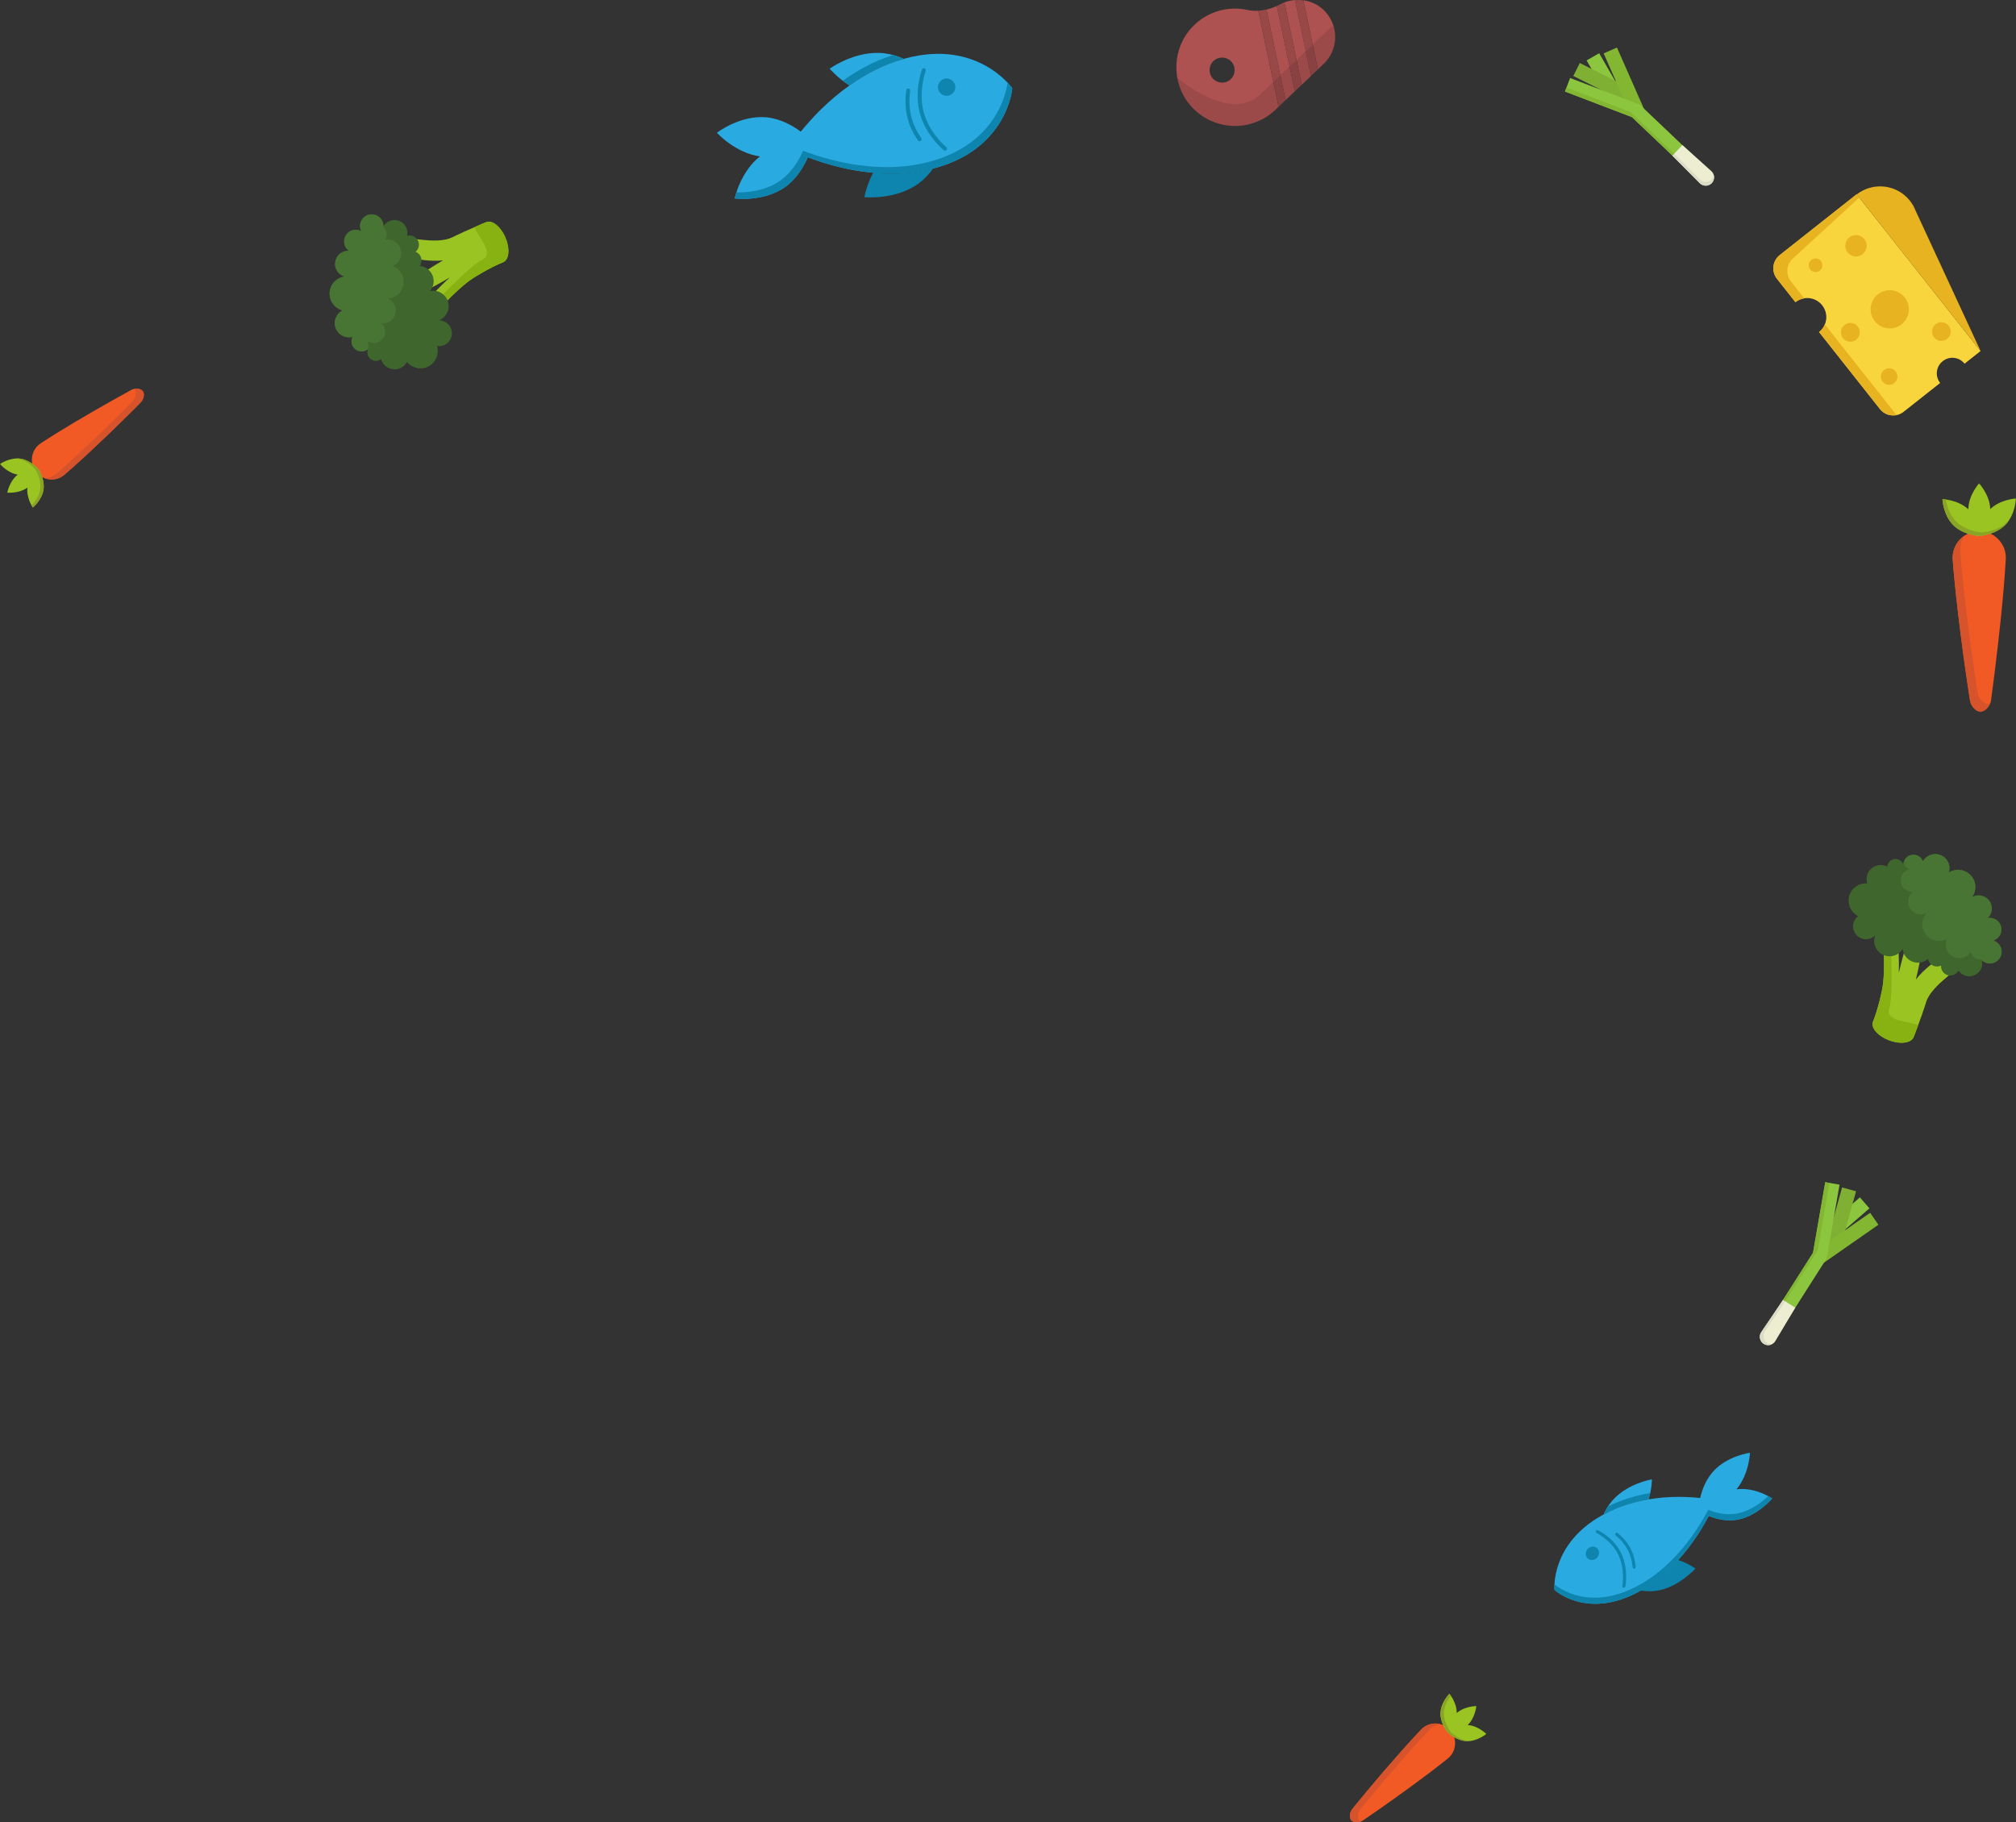 <?xml version="1.0" encoding="UTF-8"?>
<svg id="animated-svg1" data-name="Ebene 1" xmlns="http://www.w3.org/2000/svg" viewBox="0 0 423.15 382.59">
  <rect x="0" y="0" width="423.15" height="382.59" fill="#333333" stroke="none"/>
  <g>
    <path d="m84.07,50.02l-.25,2.94c.82.47,1.68.81,2.53,1.08.84.26,1.7.44,2.55.55,1.33.16,2.73.22,4.09.08-2.17,1.25-4.3,2.6-6.32,4.13l1.48,2.76c2.15-.96,4.21-2.11,6.24-3.3.02,0,.03-.02.05-.03-.58.52-1.14,1.06-1.7,1.6-1.54,1.52-3.02,3.1-4.43,4.77l1.99,2.33c.55-.62,1.14-1.25,1.7-1.87.85-.92,1.74-1.84,2.63-2.72,1.18-1.15,2.39-2.28,3.69-3.26.98-.74,2.01-1.32,3.05-1.93,1.4-.79,2.83-1.53,4.32-2.13h0c1.17-.61,1.34-2.87.38-5.13-.96-2.26-2.81-3.77-4.05-3.23-.75.26-2.24.97-2.96,1.27-1.07.45-2.14.93-3.19,1.44l-1.04.5c-.81.38-1.88.57-2.86.61-2.59.15-5.28-.51-7.89-.48h-.02Z" fill="#9ac422" strokeWidth="0"/>
    <path d="m101.26,54.49c-2.82,1.47-9.59,8.67-9.59,8.67l1.59.59c.47-.48.94-.96,1.41-1.43,1.18-1.15,2.39-2.28,3.69-3.26.98-.74,2.01-1.32,3.05-1.93,1.4-.79,2.83-1.53,4.32-2.13h0c1.17-.61,1.34-2.87.38-5.13-.99-2.32-2.81-3.77-4.05-3.23-.6.21-1.72.72-2.5,1.08,1,2.28,4.21,5.46,1.7,6.78h0Z" fill="#88b212" strokeWidth="0"/>
    <path d="m75.83,48.52s.01.04.02.05c-.67-.38-1.53-.44-2.28-.07-1.2.6-1.7,2.05-1.11,3.26.18.38.46.68.78.91-.47-.03-.94.06-1.38.28-1.36.67-1.93,2.33-1.25,3.69.35.73.99,1.22,1.71,1.43-.38.05-.76.16-1.12.34-1.8.88-2.53,3.06-1.65,4.85.49,1,1.37,1.67,2.37,1.92-1.48.73-2.08,2.51-1.35,3.99.64,1.29,2.08,1.92,3.42,1.57-.28.57-.31,1.26,0,1.88.51,1.04,1.78,1.47,2.82.96.17-.09.34-.2.47-.32-.22.47-.24,1.03.02,1.53.43.87,1.49,1.24,2.36.8.11-.06.22-.12.31-.19.05.16.11.31.19.47.73,1.48,2.52,2.09,3.99,1.35.57-.28,1-.71,1.29-1.22,1.04,1.29,2.87,1.74,4.42.97,1.55-.77,2.38-2.65,1.86-4.33.54.08,1.1,0,1.62-.25,1.35-.66,1.89-2.29,1.23-3.63-.46-.94-1.41-1.5-2.4-1.51.07-.03.14-.05.2-.09,1.6-.79,2.26-2.72,1.47-4.32-.67-1.35-2.16-2.04-3.57-1.73.79-.95,1.01-2.32.42-3.5-.51-1.04-1.51-1.69-2.59-1.79.41-.57.51-1.33.18-2-.22-.45-.61-.79-1.05-.96.68-.56.92-1.53.5-2.35-.41-.82-1.4-1.27-2.28-1,.13-.59.08-1.22-.22-1.81-.66-1.35-2.29-1.89-3.63-1.23-.51.26-.91.65-1.17,1.11.02-.41-.05-.83-.25-1.22-.6-1.2-2.05-1.7-3.26-1.11-1.21.59-1.7,2.05-1.11,3.26h.03Zm8.22,2.8v.02s0,0,0,0h0s0-.01,0-.01Z" fill="#3e662d" strokeWidth="0"/>
    <path d="m76.94,45.26c-.45.22-.81.57-1.04.98-.39.68-.44,1.54-.09,2.3-.67-.36-1.5-.4-2.23-.05-1.2.6-1.7,2.05-1.11,3.26.18.38.46.68.78.91-.47-.03-.94.06-1.38.28-1.36.67-1.93,2.33-1.25,3.69.35.73.99,1.22,1.71,1.43-.38.05-.76.16-1.12.34-1.8.88-2.53,3.06-1.65,4.85.49,1,1.37,1.67,2.37,1.92-1.48.73-2.08,2.51-1.35,3.99.64,1.29,2.08,1.92,3.42,1.57-.28.57-.31,1.26,0,1.88.51,1.04,1.78,1.47,2.82.96.12-.06.23-.13.34-.21.21-.53.23-1.15,0-1.72,0-.02-.01-.04-.02-.05.63.43,1.44.56,2.2.26,1.22-.47,1.82-1.84,1.35-3.06-.15-.38-.38-.7-.68-.95.44.07.91.02,1.36-.14,1.38-.53,2.06-2.08,1.54-3.47-.28-.73-.85-1.27-1.53-1.54.37-.02.75-.09,1.11-.23,1.81-.7,2.72-2.74,2.02-4.55-.39-1.01-1.19-1.73-2.13-2.06,1.49-.58,2.23-2.25,1.65-3.74-.51-1.3-1.84-2.04-3.18-1.81.33-.53.41-1.2.17-1.81-.12-.31-.31-.57-.54-.78.05-.45-.03-.91-.24-1.34-.6-1.22-2.08-1.73-3.32-1.12h.02Z" fill="#487534" strokeWidth="0"/>
  </g>
  <g>
    <path d="m212.48,18.54s-.99,12.62-16.26,16.75c-.12.03-.23.06-.35.09-4.32,1.13-8.63,1.26-12.6.89-5.58-.5-10.48-2.02-13.72-3.25-.84,1.97-2.34,4.52-4.76,6.25-4.52,3.2-10.58,2.4-10.58,2.4,0,0,1.16-5.58,5.3-8.83-5.22-.73-9.03-4.97-9.03-4.97,0,0,4.84-3.73,10.34-3.24,2.99.27,5.54,1.73,7.26,3.01,2.19-2.7,5.65-6.47,10.23-9.7,3.25-2.31,7.04-4.36,11.35-5.56.12-.05.23-.08.35-.11,15.29-4.13,22.48,6.28,22.48,6.28h-.02Z" fill="#29abe2" strokeWidth="0"/>
    <path d="m192.98,29.65c-.11,0-.24-.08-.31-.18-1.01-1.47-1.73-2.97-2.14-4.51-.5-1.85-.61-3.87-.31-6.02.02-.23.24-.38.47-.36s.38.24.36.47c-.28,2.05-.18,3.96.29,5.7.38,1.44,1.07,2.88,2.03,4.25.14.18.08.44-.1.58-.08.05-.18.08-.27.07h-.02Z" fill="#0e85af" strokeWidth="0"/>
    <path d="m198.31,31.63s-.17-.03-.22-.09c-.16-.13-3.77-3.11-5.01-7.74-1.25-4.63.37-9.03.44-9.22.07-.22.33-.32.53-.24.22.07.32.31.24.53,0,.04-1.58,4.35-.4,8.71,1.18,4.36,4.7,7.3,4.74,7.32.18.15.2.4.05.58-.08.11-.22.15-.35.14l-.02.02Z" fill="#0e85af" strokeWidth="0"/>
    <path d="m198.55,20.11c1,.08,1.88-.67,1.96-1.67s-.67-1.88-1.67-1.96-1.88.67-1.96,1.67.67,1.88,1.67,1.96Z" fill="#0e85af" strokeWidth="0"/>
    <path d="m189.64,12.37c-4.28,1.21-8.08,3.25-11.35,5.56-2.58-1.63-4.14-3.51-4.14-3.51,0,0,5.43-3.95,11.47-3.23,1.45.17,2.81.6,4.02,1.15v.02Z" fill="#29abe2" strokeWidth="0"/>
    <path d="m195.85,35.38c-.77,1.08-1.73,2.15-2.9,3.03-4.84,3.66-11.52,2.98-11.52,2.98,0,0,.42-2.4,1.83-5.11,3.97.37,8.28.21,12.6-.89Z" fill="#0e85af" strokeWidth="0"/>
    <path d="m211.48,17.36c-.2,1.55-2.03,12.71-16.25,16.56-.12.03-.23.06-.35.09-4.31,1.13-8.63,1.26-12.6.89-5.58-.5-10.48-2.02-13.72-3.25-.84,1.97-2.34,4.52-4.76,6.25-3.21,2.28-7.21,2.54-9.24,2.49-.25.78-.37,1.28-.37,1.28,0,0,6.07.8,10.58-2.4,2.44-1.73,3.92-4.28,4.76-6.25,3.24,1.23,8.14,2.73,13.72,3.25,3.97.37,8.28.21,12.6-.89.12-.03.23-.06.35-.09,15.29-4.13,16.26-16.75,16.26-16.75,0,0-.32-.48-.99-1.18Z" fill="#0e85af" strokeWidth="0"/>
    <path d="m177.05,16.82s-.12.09-.16.12c.43.32.9.66,1.43.99,3.25-2.31,7.04-4.36,11.35-5.56-.7-.32-1.46-.59-2.26-.81-3.89,1.24-7.33,3.14-10.33,5.26h-.02Z" fill="#0e85af" strokeWidth="0"/>
  </g>
  <g>
    <path d="m8.54,93.07c4.89-3.18,10.09-6.2,15.17-9.07.84-.47,3.06-1.71,3.88-2.15.91-.5,2.63-.32,2.61,1.02-.03.66-.24,1.15-.64,1.59l-1.04,1.05-2.1,2.09c-2.71,2.68-5.72,5.56-8.52,8.15-1.45,1.32-2.9,2.65-4.38,3.92-1.74,1.49-4.35,1.28-5.84-.45-1.62-1.87-1.2-4.8.86-6.14Z" fill="#f15a24" strokeWidth="0"/>
    <path d="m28.52,82.64c-.03.66-.24,1.15-.64,1.59l-1.04,1.05-2.1,2.09c-2.71,2.68-5.72,5.56-8.52,8.15-1.45,1.32-2.9,2.65-4.38,3.92-.71.6-1.56.92-2.42.98,1.36.49,2.92.26,4.1-.74,1.49-1.27,2.93-2.6,4.38-3.92,2.8-2.6,5.82-5.47,8.52-8.15l2.1-2.09,1.04-1.05c.39-.44.61-.92.64-1.59.02-1.14-1.21-1.44-2.13-1.2.28.21.47.52.46.96h0Z" fill="#d6532b" strokeWidth="0"/>
    <path d="m0,97.41s1.53,1.88,3.72,2.24c-1.75,1.37-2.19,3.78-2.19,3.78,0,0,2.43.25,4.23-1.06-.26,2.2,1.13,4.19,1.13,4.19,0,0,1.95-1.58,2.25-3.82.27-1.94-.76-3.73-1.04-4.19h0s-.02-.02-.04-.04c-.02-.03-.04-.05-.04-.05h0c-.35-.4-1.8-1.88-3.73-2.16-2.24-.32-4.3,1.12-4.3,1.12v-.02Z" fill="#9ac422" strokeWidth="0"/>
    <path d="m3.42,96.26c.05,0,.1.01.16.02,1.94.27,3.38,1.76,3.73,2.16h0s.01.02.04.05c.03.03.04.04.04.04h0c.28.45,1.32,2.25,1.04,4.19-.22,1.55-1.21,2.78-1.81,3.39.16.28.27.45.27.45,0,0,1.95-1.58,2.25-3.82.27-1.94-.76-3.73-1.04-4.19h0s-.02-.02-.04-.04c-.02-.03-.04-.05-.04-.05h0c-.35-.4-1.8-1.88-3.73-2.16-.3-.04-.59-.06-.87-.04Z" fill="#8aa526" strokeWidth="0"/>
  </g>
  <g>
    <path d="m382.39,258.34l2,2.3,7.99-6.95-2-2.3-7.99,6.95Z" fill="#8cc63f" strokeWidth="0"/>
    <path d="m389.58,250.11l-2.93-.81-3.2,11.52,2.93.81,3.2-11.52Z" fill="#7faf33" strokeWidth="0"/>
    <path d="m380.51,263.01l1.74,2.5,12.02-8.38-1.74-2.5-12.02,8.38Z" fill="#83b732" strokeWidth="0"/>
    <path d="m383.44,264.15l2.67-15.43-2.99-.52-2.57,14.82-11,17.29,2.57,1.63,11.32-17.79h-.02s.02,0,.02,0Z" fill="#8cc63f" strokeWidth="0"/>
    <path d="m374.25,272.92l-4.57,6.76c-.56.82-.32,1.93.51,2.46.83.53,1.94.27,2.44-.58l4.19-7.01-2.57-1.63h0Z" fill="#ecedd1" strokeWidth="0"/>
    <path d="m374.25,272.92l.46.3,6.82-10.72,2.45-14.15-.87-.15-2.57,14.82-6.3,9.9Z" fill="#83b732" strokeWidth="0"/>
    <path d="m370.96,281.98c-.83-.53-1.07-1.65-.51-2.46l4.26-6.3-.46-.3-4.57,6.76c-.56.82-.32,1.93.51,2.46.53.34,1.17.36,1.7.1-.32,0-.63-.09-.92-.27h0Z" fill="#dbdbc6" strokeWidth="0"/>
  </g>
  <g>
    <path d="m326.28,333.8s6.85,6.37,17.86.28c.08-.05.17-.1.25-.14,3.09-1.74,5.69-4.03,7.84-6.4,3.03-3.32,5.15-6.84,6.44-9.28,1.47.62,3.62,1.2,5.9.82,4.24-.71,7.41-4.47,7.41-4.47,0,0-3.45-2.42-7.5-1.94,2.7-3.25,2.83-7.66,2.83-7.66,0,0-4.7.61-7.68,3.88-1.62,1.78-2.39,3.97-2.77,5.62-2.63-.28-6.53-.45-10.82.28-3.06.51-6.3,1.47-9.42,3.16-.09.04-.18.09-.26.13-11.02,6.1-10.08,15.73-10.08,15.73h.01Z" fill="#29abe2" strokeWidth="0"/>
    <path d="m343.24,329.22c.06-.07.1-.17.09-.27-.14-1.36-.46-2.57-.98-3.64-.62-1.29-1.57-2.45-2.81-3.46-.12-.11-.33-.08-.45.06s-.1.34.02.45c1.18.97,2.07,2.07,2.66,3.28.49,1,.8,2.16.92,3.44,0,.18.17.29.35.26.07-.02.14-.05.2-.11h.01Z" fill="#0e85af" strokeWidth="0"/>
    <path d="m341.09,333.22s.08-.11.08-.17c.03-.16.67-3.77-.91-6.98-1.56-3.22-4.7-4.74-4.84-4.81-.15-.08-.35,0-.43.16-.09.16-.03.34.12.43.02.02,3.09,1.52,4.56,4.55,1.47,3.03.87,6.56.86,6.6-.03.18.08.32.26.34.1.01.21-.04.28-.12h.02Z" fill="#0e85af" strokeWidth="0"/>
    <path d="m335.23,327.04c-.55.59-1.44.66-1.98.15s-.54-1.4,0-1.99,1.44-.66,1.98-.15.54,1.4,0,1.99Z" fill="#0e85af" strokeWidth="0"/>
    <path d="m336.62,317.93c3.11-1.68,6.36-2.64,9.42-3.16.7-2.3.69-4.18.69-4.18,0,0-5.15.81-8.34,4.5-.77.89-1.35,1.86-1.79,2.83h.01Z" fill="#29abe2" strokeWidth="0"/>
    <path d="m344.4,333.92c.99.17,2.08.23,3.21.07,4.66-.64,8.24-4.67,8.24-4.67,0,0-1.44-1.09-3.61-1.8-2.15,2.37-4.76,4.65-7.84,6.4Z" fill="#0e85af" strokeWidth="0"/>
    <path d="m326.27,332.61c.88.74,7.5,5.85,17.76.18.08-.05.17-.1.25-.14,3.09-1.74,5.69-4.03,7.84-6.4,3.03-3.32,5.15-6.84,6.44-9.28,1.47.62,3.62,1.2,5.9.82,3.01-.5,5.49-2.55,6.66-3.69.54.29.85.5.85.5,0,0-3.16,3.76-7.41,4.47-2.29.39-4.42-.2-5.9-.82-1.29,2.44-3.42,5.95-6.44,9.28-2.15,2.37-4.76,4.65-7.84,6.4-.08.05-.17.1-.25.14-11.02,6.1-17.86-.28-17.86-.28,0,0-.05-.44,0-1.19Z" fill="#0e85af" strokeWidth="0"/>
    <path d="m346.22,313.49s.11-.02.15-.02c-.09.41-.2.85-.35,1.32-3.06.51-6.3,1.47-9.42,3.16.25-.56.56-1.12.93-1.68,2.9-1.45,5.86-2.29,8.68-2.77h.01Z" fill="#0e85af" strokeWidth="0"/>
  </g>
  <g>
    <path d="m265.83,2l4.01,19.01,1.93-1.84-3.78-17.92c-.7.33-1.42.58-2.16.75h0Zm7.74-1.93l3.06,14.49,1.27-1.21c2.99-2.94,3.14-7.71.34-10.83-1.24-1.39-2.91-2.22-4.67-2.46Zm-3.98.44l3.65,17.28,1.93-1.84L271.81.01c-.75.05-1.5.22-2.21.49h-.01Zm-7.77,1.57c-4.01-.87-8.39.29-11.49,3.51-4.32,4.49-4.58,11.63-.58,16.41,4.61,5.51,12.83,5.92,17.95,1.05l.67-.64-4.26-20.15c-.77.04-1.54-.01-2.3-.18Zm-3.49,14.54c-1.06,1.01-2.72.96-3.72-.09-1-1.05-.96-2.72.09-3.72,1.05-1,2.72-.96,3.72.09,1,1.05.96,2.72-.09,3.72Z" fill="#ad5151" strokeWidth="0"/>
    <path d="m273.56.08l3.06,14.49-1.46,1.38L271.8.02c.59-.04,1.18-.03,1.77.06h0Z" fill="#994848" strokeWidth="0"/>
    <path d="m269.58.51l3.65,17.28-1.46,1.39-3.78-17.92c.21-.09.42-.2.62-.31.05-.02.09-.05.14-.07.27-.14.55-.26.84-.36h0Z" fill="#994848" strokeWidth="0"/>
    <path d="m265.83,2l4.01,19.01-1.46,1.39-4.26-20.15c.57-.04,1.14-.12,1.7-.26h0Z" fill="#994848" strokeWidth="0"/>
    <path d="m275.16,15.96l1.46-1.38,1.27-1.21c2.2-2.16,2.86-5.32,1.94-8.09l-15.31,14.54c-5.44,5.17-14.27-.93-17.4-3.43.38,2.01,1.25,3.95,2.63,5.6,4.61,5.51,12.83,5.92,17.95,1.05l.67-.64,1.46-1.39,1.93-1.84,1.46-1.39,1.93-1.84v.02Z" isolation="isolate" opacity=".1" strokeWidth="0"/>
  </g>
  <g>
    <path d="m407.78,75.82c1.41-1.12,3.46-.88,4.57.54l3.36-2.66-26.01-32.91-16.15,12.77c-1.52,1.21-1.78,3.43-.58,4.95l3.89,4.93c1.74-1.37,4.24-1.08,5.61.66,1.37,1.74,1.08,4.24-.66,5.61l12.79,16.18c1.21,1.52,3.43,1.78,4.95.58l7.68-6.07c-1.12-1.41-.88-3.46.54-4.57Z" fill="#f9d53d" strokeWidth="0"/>
    <path d="m389.67,40.85c3.46-2.73,8.49-2.15,11.22,1.31.49.62.89,1.3,1.15,2l13.68,29.55-26.01-32.91" fill="#e8b321" strokeWidth="0"/>
    <path d="m387.8,52.99c.77.97,2.18,1.14,3.16.37s1.14-2.18.37-3.16c-.77-.97-2.18-1.14-3.16-.37-.97.77-1.14,2.18-.37,3.16Z" fill="#e8b321" strokeWidth="0"/>
    <path d="m393.5,67.43c1.37,1.74,3.9,2.03,5.64.66,1.74-1.37,2.03-3.9.66-5.64-1.37-1.74-3.9-2.03-5.64-.66-1.74,1.37-2.03,3.9-.66,5.64Z" fill="#e8b321" strokeWidth="0"/>
    <path d="m395.15,80.14c.6.76,1.7.88,2.45.29.76-.6.88-1.7.29-2.45-.6-.76-1.7-.88-2.45-.29-.76.6-.88,1.7-.29,2.45Z" fill="#e8b321" strokeWidth="0"/>
    <path d="m379.95,56.58c.49.62,1.4.73,2.02.24.62-.49.73-1.4.24-2.02-.49-.62-1.4-.73-2.02-.24s-.73,1.4-.24,2.02Z" fill="#e8b321" strokeWidth="0"/>
    <path d="m405.96,70.83c.67.85,1.91.99,2.75.32.85-.67.99-1.91.32-2.76-.67-.85-1.91-.99-2.76-.32-.85.67-.99,1.91-.32,2.76Z" fill="#e8b321" strokeWidth="0"/>
    <path d="m386.83,71c.68.86,1.92,1,2.78.33.86-.68,1-1.92.33-2.78-.68-.86-1.92-1-2.78-.33-.86.68-1,1.92-.33,2.78Z" fill="#e8b321" strokeWidth="0"/>
    <path d="m375.91,59.08c-1.21-1.52-.94-3.75.58-4.95l13.75-12.64-.55-.69-16.15,12.77c-1.52,1.21-1.78,3.43-.58,4.95l3.89,4.93c.56-.45,1.21-.7,1.86-.81l-2.81-3.56Z" fill="#e8b321" strokeWidth="0"/>
    <path d="m383.03,68.11c-.25.61-.66,1.17-1.21,1.6l12.79,16.18c.86,1.09,2.21,1.51,3.48,1.27l-15.05-19.04Z" fill="#e8b321" strokeWidth="0"/>
  </g>
  <g>
    <path d="m421.01,117.39c-.47,7.85-1.37,15.91-2.33,23.72-.16,1.29-.6,4.69-.77,5.93-.19,1.38-1.76,3.11-3.2,2.01-.7-.56-1.05-1.18-1.21-1.96l-.3-1.97-.58-3.95c-.74-5.08-1.44-10.66-2.01-15.78-.27-2.63-.55-5.27-.74-7.89-.22-3.07,2.1-5.75,5.17-5.97,3.32-.26,6.17,2.55,5.97,5.86Z" fill="#f15a24" strokeWidth="0"/>
    <path d="m416.3,147.41c-.7-.56-1.05-1.18-1.21-1.96l-.3-1.97-.58-3.95c-.74-5.08-1.44-10.66-2.01-15.78-.27-2.63-.55-5.27-.74-7.89-.09-1.25.25-2.43.88-3.41-1.61,1.08-2.62,2.96-2.48,5.04.18,2.63.47,5.26.74,7.89.57,5.12,1.27,10.69,2.01,15.78l.58,3.95.3,1.97c.16.78.51,1.4,1.21,1.96,1.22.94,2.53-.15,3.01-1.35-.45.14-.94.09-1.41-.27h0Z" fill="#d6532b" strokeWidth="0"/>
    <path d="m423.15,104.66s-3.27.15-5.41,2.23c-.08-3-2.34-5.4-2.34-5.4,0,0-2.23,2.44-2.25,5.44-2.18-2.04-5.45-2.14-5.45-2.14,0,0,.15,3.37,2.33,5.51,1.88,1.84,4.66,2.17,5.37,2.22h0s.03,0,.08,0c.05,0,.09,0,.09,0h0c.72-.07,3.48-.45,5.33-2.32,2.14-2.18,2.23-5.55,2.23-5.55v.02Z" fill="#9ac422" strokeWidth="0"/>
    <path d="m421.66,109.28c-.05.05-.1.1-.15.16-1.84,1.88-4.62,2.25-5.33,2.32h0s-.03,0-.09,0c-.06,0-.08.01-.08.01h0c-.72-.06-3.5-.38-5.37-2.23-1.5-1.48-2.04-3.54-2.23-4.68-.44-.06-.7-.07-.7-.07,0,0,.15,3.37,2.33,5.51,1.88,1.84,4.66,2.17,5.37,2.22h0s.03,0,.08,0c.05,0,.09,0,.09,0h0c.72-.07,3.48-.45,5.33-2.32.29-.29.53-.59.75-.92Z" fill="#8aa526" strokeWidth="0"/>
  </g>
  <g>
    <path d="m338.3,21.87l2.64-1.52-5.28-9.18-2.64,1.52,5.28,9.18Z" fill="#8cc63f" strokeWidth="0"/>
    <path d="m331.59,13.23l-1.36,2.72,10.69,5.36,1.36-2.72-10.69-5.36Z" fill="#7faf33" strokeWidth="0"/>
    <path d="m342.51,24.62l2.79-1.23-5.91-13.41-2.79,1.23,5.91,13.41Z" fill="#83b732" strokeWidth="0"/>
    <path d="m344.19,21.97l-14.63-5.59-1.08,2.84,14.05,5.37,14.85,14.12,2.09-2.2-15.28-14.53-.02.02v-.02Z" fill="#8cc63f" strokeWidth="0"/>
    <path d="m351.04,32.67l5.75,5.79c.69.7,1.83.68,2.51-.03.68-.71.63-1.85-.1-2.51l-6.07-5.46-2.09,2.2h0Z" fill="#ecedd1" strokeWidth="0"/>
    <path d="m351.04,32.67l.38-.4-9.21-8.76-13.41-5.13-.31.83,14.05,5.37,8.5,8.08Z" fill="#83b732" strokeWidth="0"/>
    <path d="m359.29,37.65c-.68.71-1.82.73-2.51.03l-5.37-5.39-.38.4,5.75,5.79c.69.7,1.83.68,2.51-.03.43-.46.57-1.08.43-1.65-.06.31-.21.6-.45.85h0Z" fill="#dbdbc6" strokeWidth="0"/>
  </g>
  <g>
    <path d="m411.66,202.41l-1.96-2.21c-.91.27-1.74.66-2.53,1.09-.77.43-1.49.92-2.16,1.46-1.03.86-2.04,1.82-2.88,2.91.6-2.43,1.09-4.91,1.38-7.43l-3.02-.84c-.79,2.22-1.38,4.5-1.92,6.79-.01.01,0,.04-.01.06.02-.78.02-1.56.01-2.33-.03-2.16-.15-4.33-.39-6.5l-3.06-.17c.07.83.12,1.69.18,2.52.07,1.25.13,2.53.15,3.78.02,1.64,0,3.31-.19,4.92-.14,1.21-.43,2.36-.71,3.54-.4,1.56-.85,3.11-1.45,4.6h0c-.37,1.27,1.14,2.95,3.45,3.81,2.3.86,4.67.57,5.13-.7.32-.72.85-2.29,1.13-3.02.41-1.09.8-2.19,1.16-3.3l.35-1.1c.28-.85.89-1.75,1.53-2.49,1.68-1.98,4.01-3.47,5.8-5.38v-.02Z" fill="#9ac422" strokeWidth="0"/>
    <path d="m396.55,211.75c.88-3.06.34-12.93.34-12.93l-1.52.74c.02.67.05,1.34.06,2.01.02,1.64,0,3.31-.19,4.92-.14,1.21-.43,2.36-.71,3.54-.4,1.56-.85,3.11-1.45,4.6h0c-.37,1.27,1.14,2.95,3.45,3.81,2.36.89,4.67.57,5.13-.7.26-.58.66-1.74.95-2.55-2.34-.85-6.86-.72-6.08-3.45h0Z" fill="#88b212" strokeWidth="0"/>
    <path d="m418.42,197.48s-.03-.01-.06-.02c.74-.22,1.37-.81,1.63-1.6.4-1.28-.31-2.64-1.59-3.05-.4-.13-.81-.14-1.2-.06.34-.32.61-.72.75-1.19.45-1.45-.35-3.01-1.81-3.45-.77-.24-1.57-.13-2.21.25.23-.31.4-.66.53-1.04.61-1.91-.47-3.94-2.37-4.54-1.06-.33-2.15-.16-3.03.39.49-1.57-.39-3.24-1.95-3.73-1.37-.43-2.82.18-3.5,1.39-.22-.6-.69-1.09-1.35-1.3-1.11-.35-2.29.27-2.64,1.38-.06.19-.09.38-.1.56-.19-.48-.58-.88-1.12-1.05-.93-.29-1.92.22-2.21,1.16-.03.12-.06.24-.07.36-.15-.08-.3-.13-.47-.19-1.57-.49-3.24.38-3.73,1.95-.19.6-.17,1.21,0,1.77-1.65-.14-3.24.88-3.75,2.53-.51,1.65.27,3.56,1.85,4.33-.43.33-.77.79-.94,1.34-.45,1.43.35,2.95,1.78,3.4,1,.32,2.06.01,2.75-.7-.03.07-.06.14-.08.21-.53,1.7.41,3.51,2.11,4.05,1.44.45,2.96-.16,3.72-1.39.14,1.23.98,2.33,2.24,2.72,1.11.35,2.27.07,3.08-.64.13.69.61,1.28,1.33,1.51.48.15.99.1,1.42-.1-.06.88.48,1.72,1.35,1.99.88.27,1.88-.14,2.3-.96.33.5.83.9,1.46,1.09,1.43.45,2.95-.35,3.4-1.78.17-.55.16-1.11,0-1.61.28.3.63.53,1.05.66,1.28.4,2.64-.31,3.05-1.59.41-1.28-.31-2.64-1.59-3.05l-.02.02Zm-7.7,4.02h-.01s0-.01.01-.01h0s0,.01,0,.01Z" fill="#3e662d" strokeWidth="0"/>
    <path d="m420.01,200.53c.15-.48.15-.98,0-1.43-.23-.75-.81-1.39-1.61-1.65.73-.24,1.33-.81,1.58-1.58.4-1.28-.31-2.64-1.59-3.05-.4-.13-.81-.14-1.2-.06.34-.32.61-.72.75-1.19.45-1.45-.35-3.01-1.81-3.45-.77-.24-1.57-.13-2.21.25.23-.31.4-.66.53-1.04.61-1.91-.47-3.94-2.37-4.54-1.06-.33-2.15-.16-3.03.39.49-1.57-.39-3.24-1.95-3.73-1.37-.43-2.82.18-3.5,1.39-.22-.6-.69-1.09-1.35-1.3-1.11-.35-2.29.27-2.64,1.38-.04.13-.07.26-.08.39.24.52.67.96,1.24,1.19.01.01.03.01.06.02-.75.15-1.4.65-1.71,1.41-.5,1.21.07,2.59,1.28,3.09.38.16.77.21,1.16.17-.35.27-.64.64-.84,1.08-.56,1.37.08,2.93,1.45,3.51.73.3,1.51.26,2.17-.05-.24.28-.45.6-.6.96-.75,1.79.11,3.85,1.9,4.6,1,.41,2.07.33,2.96-.12-.61,1.48.09,3.17,1.56,3.78,1.29.53,2.75.07,3.5-1.05.16.6.58,1.12,1.19,1.38.31.13.63.17.93.15.29.35.68.61,1.14.75,1.3.41,2.69-.31,3.1-1.63h-.02Z" fill="#487534" strokeWidth="0"/>
  </g>
  <g>
    <path d="m303.91,369.19c-4.56,3.64-9.43,7.15-14.21,10.51-.79.55-2.88,2-3.65,2.52-.86.58-2.58.58-2.7-.76-.04-.66.12-1.17.48-1.64l.93-1.14,1.88-2.28c2.43-2.93,5.15-6.09,7.69-8.95,1.31-1.46,2.62-2.92,3.97-4.33,1.58-1.65,4.2-1.7,5.85-.12,1.8,1.7,1.66,4.66-.26,6.2Z" fill="#f15a24" strokeWidth="0"/>
    <path d="m285.04,381.52c-.04-.66.12-1.17.48-1.64l.93-1.14,1.88-2.28c2.43-2.93,5.15-6.09,7.69-8.95,1.31-1.46,2.62-2.92,3.97-4.33.64-.67,1.46-1.07,2.32-1.21-1.4-.35-2.93.03-4.01,1.14-1.36,1.41-2.67,2.87-3.97,4.33-2.54,2.86-5.26,6.01-7.69,8.95l-1.88,2.28-.93,1.14c-.35.48-.51.98-.48,1.64.09,1.14,1.34,1.32,2.24.99-.3-.18-.51-.47-.55-.91h0Z" fill="#d6532b" strokeWidth="0"/>
    <path d="m311.98,364.04s-1.71-1.72-3.92-1.87c1.61-1.53,1.81-3.98,1.81-3.98,0,0-2.45-.01-4.11,1.47.04-2.21-1.54-4.06-1.54-4.06,0,0-1.78,1.76-1.87,4.02-.08,1.95,1.12,3.64,1.45,4.06h0s.02.02.05.04c.02.03.04.05.04.05h0c.39.36,1.97,1.7,3.93,1.78,2.26.1,4.17-1.53,4.17-1.53v.02Z" fill="#9ac422" strokeWidth="0"/>
    <path d="m308.7,365.52c-.05,0-.1,0-.16,0-1.95-.08-3.53-1.42-3.93-1.79h0s-.01-.02-.04-.05c-.03-.03-.05-.04-.05-.04h0c-.33-.42-1.53-2.11-1.45-4.07.07-1.56.94-2.88,1.47-3.55-.18-.27-.31-.42-.31-.42,0,0-1.78,1.76-1.87,4.02-.08,1.95,1.12,3.64,1.45,4.06h0s.02.02.05.04c.02.03.04.05.04.05h0c.39.36,1.97,1.7,3.93,1.78.3.01.59,0,.87-.04Z" fill="#8aa526" strokeWidth="0"/>
  </g>
</svg>